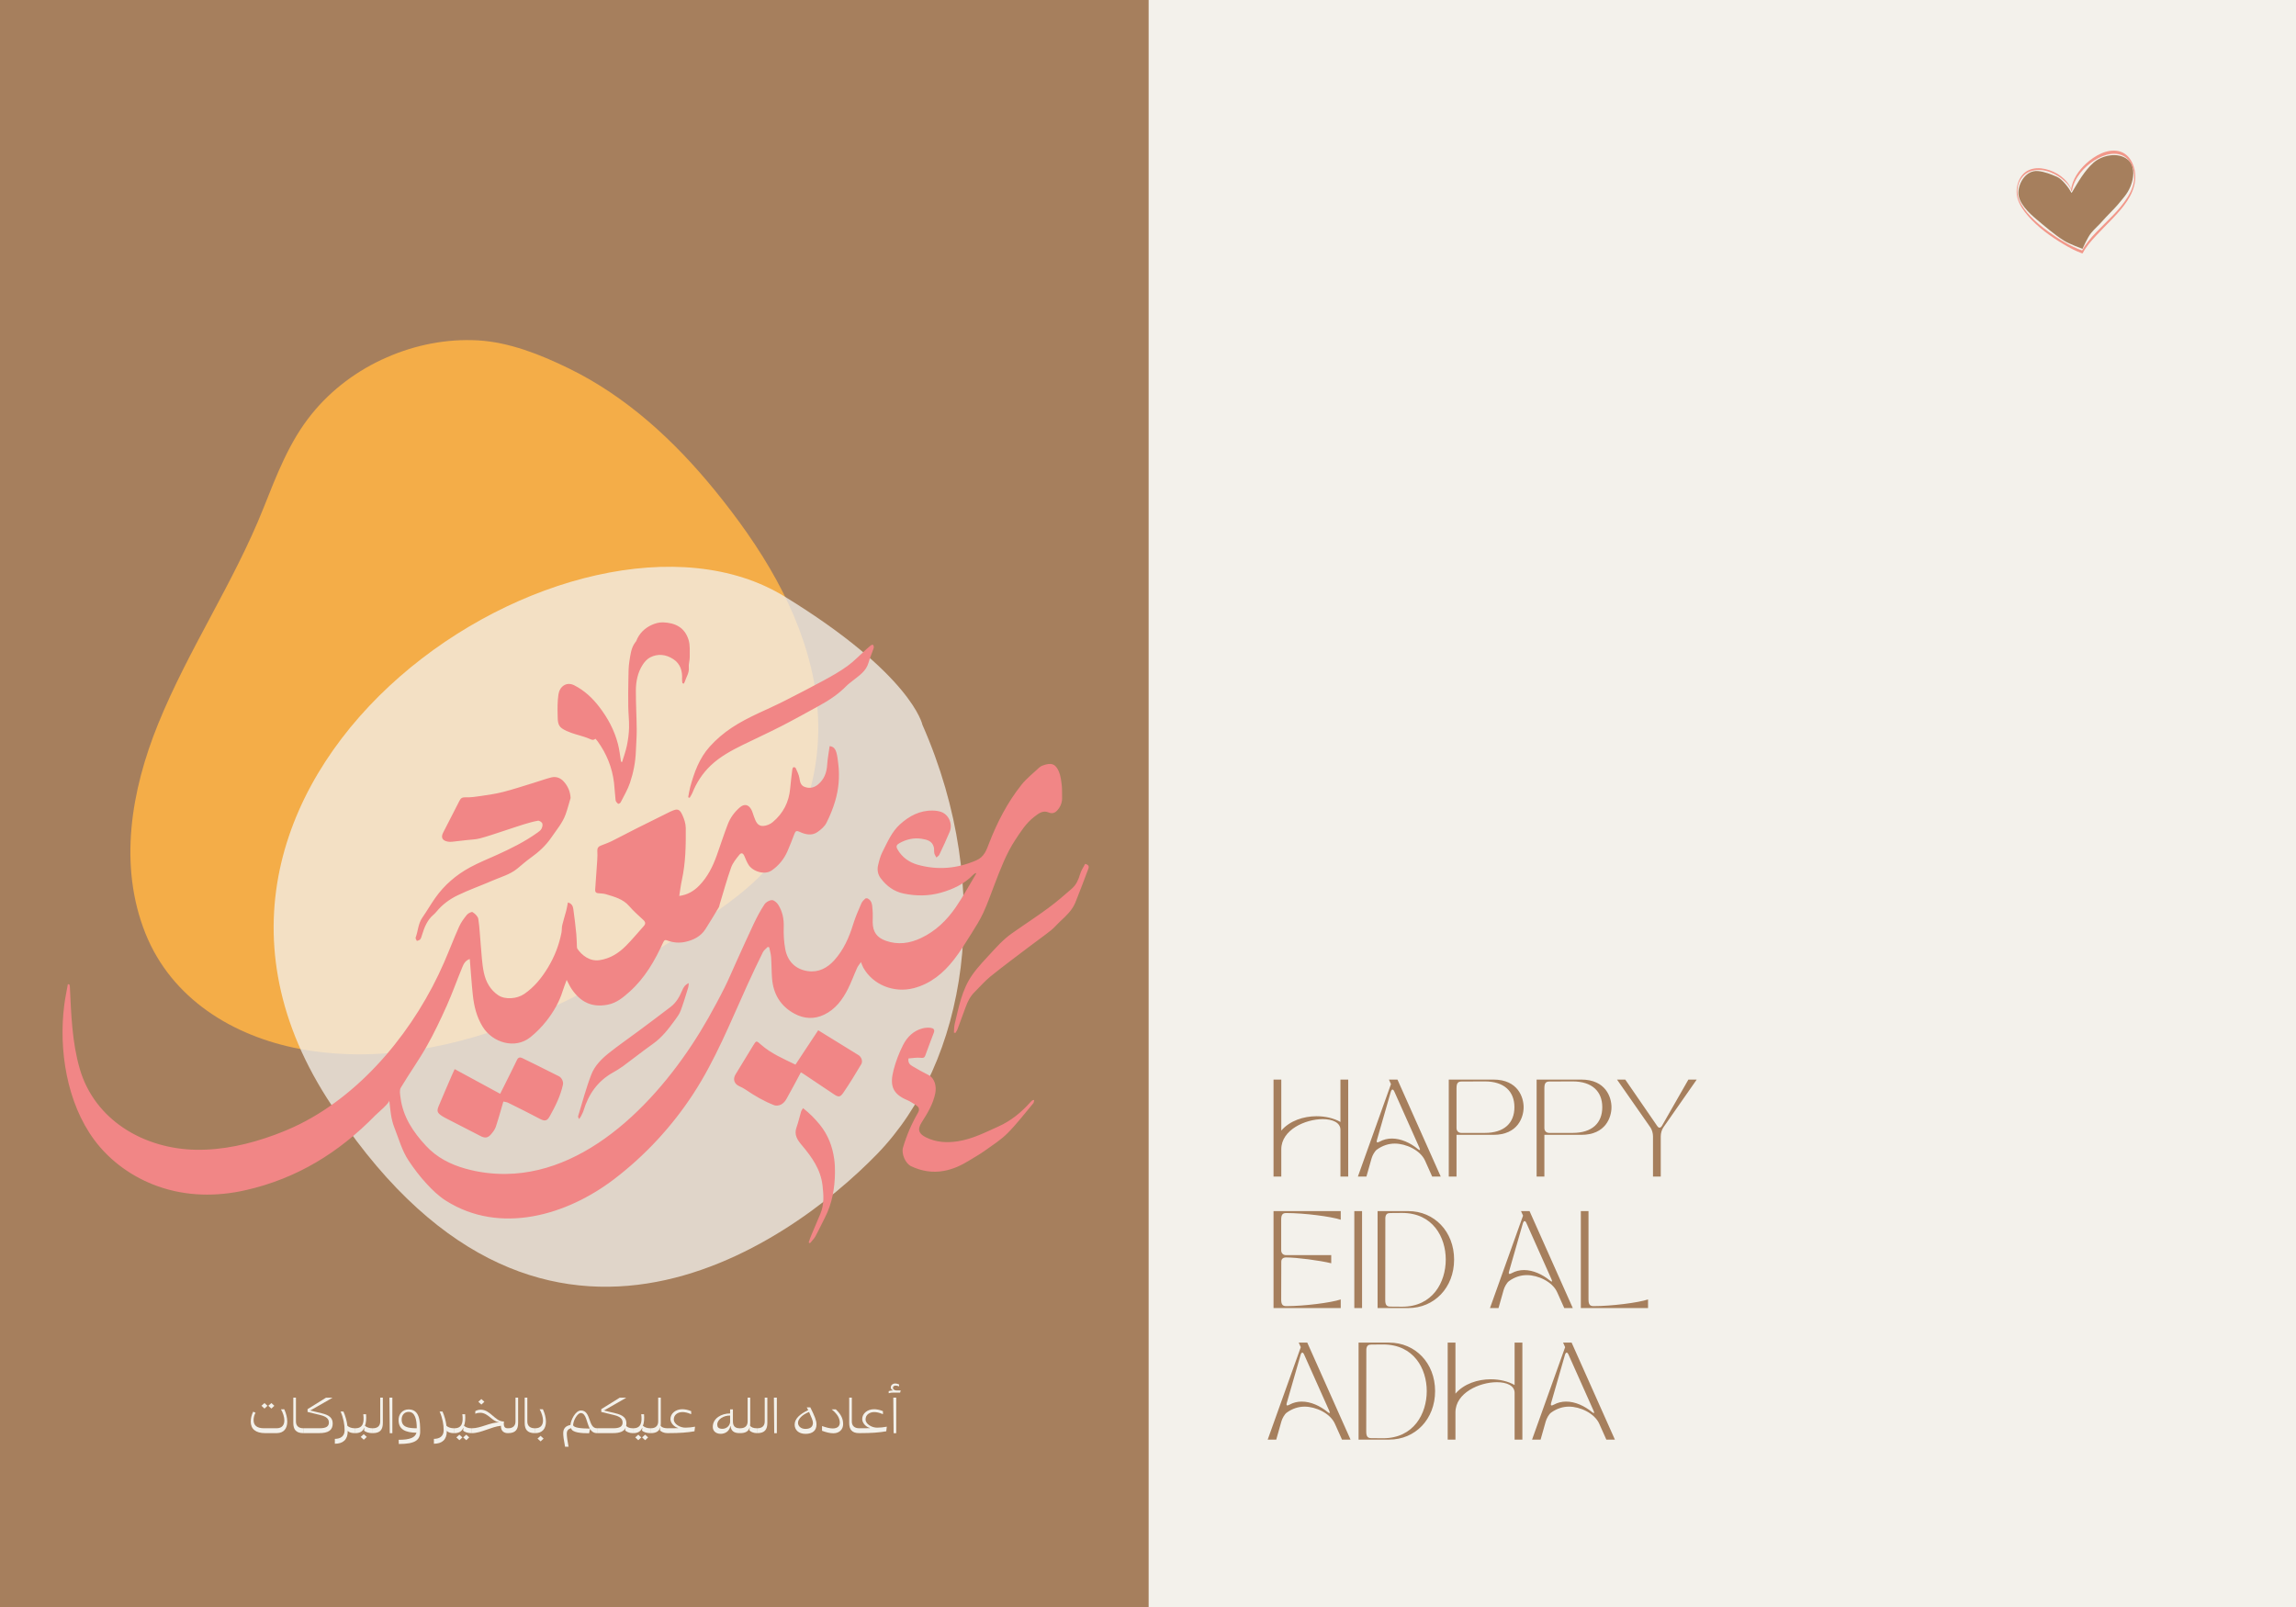 <svg xmlns="http://www.w3.org/2000/svg" xmlns:xlink="http://www.w3.org/1999/xlink" width="960" zoomAndPan="magnify" viewBox="0 0 720 504" height="672" preserveAspectRatio="xMidYMid meet" version="1.0"><defs><filter x="0%" y="0%" width="100%" height="100%" id="a5d26e8937"><feColorMatrix values="0 0 0 0 1 0 0 0 0 1 0 0 0 0 1 0 0 0 1 0" color-interpolation-filters="sRGB"/></filter><g/><clipPath id="a6bc309912"><path d="M 0 0 L 360.203 0 L 360.203 504 L 0 504 Z M 0 0 " clip-rule="nonzero"/></clipPath><clipPath id="d9cce2625a"><path d="M 40 106.207 L 256.723 106.207 L 256.723 331 L 40 331 Z M 40 106.207 " clip-rule="nonzero"/></clipPath><mask id="0f6e0e4f65"><g filter="url(#a5d26e8937)"><rect x="-72" width="864" fill="#000000" y="-50.4" height="604.8" fill-opacity="0.757"/></g></mask><clipPath id="9e6cbcb6b0"><path d="M 0.68 0.602 L 217.879 0.602 L 217.879 226.922 L 0.68 226.922 Z M 0.68 0.602 " clip-rule="nonzero"/></clipPath><clipPath id="ed4ad3f0f1"><rect x="0" width="218" y="0" height="227"/></clipPath><clipPath id="d3422c818a"><path d="M 632 47 L 669.941 47 L 669.941 79.527 L 632 79.527 Z M 632 47 " clip-rule="nonzero"/></clipPath><clipPath id="cc15c0019c"><path d="M 19 195.012 L 341.617 195.012 L 341.617 390 L 19 390 Z M 19 195.012 " clip-rule="nonzero"/></clipPath></defs><rect x="-72" width="864" fill="#ffffff" y="-50.4" height="604.8" fill-opacity="1"/><rect x="-72" width="864" fill="#ffffff" y="-50.4" height="604.8" fill-opacity="1"/><rect x="-72" width="864" fill="#f3f1eb" y="-50.4" height="604.8" fill-opacity="1"/><g clip-path="url(#a6bc309912)"><path fill="#a67f5d" d="M -11.047 -8.996 L 360.203 -8.996 L 360.203 513.004 L -11.047 513.004 Z M -11.047 -8.996 " fill-opacity="1" fill-rule="nonzero"/></g><g clip-path="url(#d9cce2625a)"><path fill="#f4ad48" d="M 255.242 213.664 C 250.949 191.105 238.43 171.305 224.105 153.719 C 211.453 138.215 196.445 124.336 178.324 115.52 C 169.559 111.227 159.66 107.293 149.852 106.75 C 140.09 106.207 130.238 108.152 121.293 112.086 C 112.207 116.02 103.938 122.168 97.746 129.852 C 90.695 138.531 86.766 148.973 82.652 159.281 C 73.34 182.695 59.062 203.672 49.57 227.09 C 41.164 247.793 37.051 271.391 45.637 292.816 C 53.863 313.25 73.027 325.004 94.086 328.984 C 118.172 333.457 143.074 328.574 165.488 319.309 C 176.742 314.699 187.5 308.957 197.984 302.762 C 208.332 296.617 218.727 290.332 228.398 283.191 C 237.164 276.727 244.848 269.086 249.684 259.23 C 254.293 249.871 256.508 239.387 256.598 228.941 C 256.645 223.742 256.102 218.637 255.242 213.664 " fill-opacity="1" fill-rule="nonzero"/></g><g mask="url(#0f6e0e4f65)"><g transform="matrix(1, 0, 0, 1, 85, 177)"><g clip-path="url(#ed4ad3f0f1)"><g clip-path="url(#9e6cbcb6b0)"><path fill="#f3f1eb" d="M 204.266 50.324 C 227.219 102.535 218.027 156.062 190.094 184.891 C 162.156 213.715 83.012 270.324 17.492 167.348 C -48.023 64.371 96.23 -29.676 161.023 10.074 C 201.094 34.641 204.266 50.324 204.266 50.324 Z M 204.266 50.324 " fill-opacity="1" fill-rule="nonzero"/></g></g></g></g><path fill="#a67f5d" d="M 667.266 50.074 C 664.105 47.508 659.059 48.754 656.5 51.023 C 653.641 53.559 651.609 57.203 649.629 60.527 C 648.777 58.953 646.711 56.184 645.062 55.469 C 643.168 54.645 641.152 53.832 639.074 53.645 C 635.426 53.316 632.977 57.215 632.938 60.461 C 632.902 63.648 636.336 66.871 638.617 68.777 C 641.348 71.062 644.277 73.609 647.277 75.5 C 648.93 76.543 653.055 78.043 653.055 78.043 C 653.055 78.043 654.613 74.465 655.73 73.102 C 657.031 71.516 658.168 70.672 659.5 69.105 C 660.371 68.078 663.199 65.297 664.059 64.254 C 666.074 61.797 667.578 60.367 668.508 57.301 C 669.211 54.973 669.367 51.785 667.266 50.074 " fill-opacity="1" fill-rule="nonzero"/><g clip-path="url(#d3422c818a)"><path fill="#f2988a" d="M 649.613 59.566 C 648.324 56.117 644.887 53.816 641.379 53.008 C 639.68 52.613 637.867 52.629 636.25 53.328 C 634.555 54.059 633.438 55.578 632.863 57.281 C 632.277 59.023 632.211 60.773 632.785 62.527 C 633.41 64.445 634.621 66.148 635.926 67.668 C 639.02 71.258 643 74.141 647.059 76.559 C 648.934 77.676 650.887 78.734 652.949 79.469 C 653.055 79.508 653.094 79.43 653.141 79.348 C 654.207 77.34 655.734 75.609 657.273 73.945 C 659 72.074 660.828 70.297 662.582 68.449 C 665.715 65.145 669.027 61.316 669.543 56.621 C 669.941 53.016 668.383 48.336 664.445 47.418 C 660.75 46.555 656.793 48.898 654.195 51.281 C 651.84 53.438 649.875 56.312 649.438 59.516 C 649.41 59.738 649.656 60.219 649.738 59.789 C 650.496 55.758 653.48 52.352 656.902 50.219 C 659.824 48.398 663.977 47.125 666.914 49.605 C 668.535 50.977 669.219 53.316 669.273 55.359 C 669.332 57.656 668.418 59.848 667.23 61.773 C 664.605 66.027 660.664 69.336 657.25 72.938 C 655.582 74.691 653.98 76.57 652.844 78.719 C 652.906 78.676 652.969 78.637 653.035 78.598 C 649.227 77.258 645.637 75.008 642.387 72.668 C 640.398 71.242 638.5 69.672 636.805 67.91 C 635.332 66.383 633.98 64.664 633.168 62.695 C 631.691 59.125 633.391 54.5 637.355 53.531 C 641.004 52.641 645.047 54.492 647.633 56.977 C 648.434 57.746 649.141 58.633 649.578 59.652 C 649.605 59.715 649.625 59.594 649.613 59.566 " fill-opacity="1" fill-rule="nonzero"/></g><g fill="#f3f1eb" fill-opacity="1"><g transform="translate(77.825, 449.469)"><g><path d="M 6.055 -8.578 L 5.117 -9.426 L 4.164 -8.578 L 5.117 -7.699 Z M 8.203 -8.578 L 7.281 -9.426 L 6.312 -8.578 L 7.281 -7.699 Z M 12.254 -3.605 C 12.254 -4.758 11.938 -6.156 11.316 -7.48 L 10.277 -7.469 C 10.957 -6.344 11.344 -4.945 11.344 -3.98 C 11.344 -2.594 10.652 -1.527 8.922 -1.527 L 4.945 -1.527 C 2.723 -1.527 1.699 -2.449 1.699 -4.066 C 1.699 -4.758 1.844 -5.594 2.305 -6.398 L 1.57 -6.73 C 1.051 -5.695 0.809 -4.598 0.809 -3.617 C 0.809 -1.281 2.363 0 5.32 0 L 8.98 0 C 11.199 -0.027 12.254 -1.469 12.254 -3.605 Z M 12.254 -3.605 "/></g></g></g><g fill="#f3f1eb" fill-opacity="1"><g transform="translate(91.013, 449.469)"><g><path d="M 1.789 -11.129 L 0.965 -11.129 L 0.965 -3.199 C 0.965 -1.195 1.773 0 4.078 0 C 4.164 0 4.223 -0.059 4.223 -0.145 L 4.223 -1.371 C 4.223 -1.469 4.164 -1.527 4.078 -1.527 C 2.637 -1.527 1.789 -2.293 1.789 -3.66 Z M 1.789 -11.129 "/></g></g></g><g fill="#f3f1eb" fill-opacity="1"><g transform="translate(95.193, 449.469)"><g><path d="M 0.117 0 L 4.887 0 C 7.797 0 9.141 -0.938 9.141 -3.012 C 9.141 -4.785 8.059 -5.652 5.695 -6.227 L 2.09 -7.094 L 8.996 -11.043 L 8.996 -11.113 L 7.035 -11.113 L 1.254 -7.523 L 1.254 -6.645 L 5.289 -5.664 C 7.191 -5.188 7.941 -4.469 7.941 -3.316 C 7.941 -2.062 7.02 -1.527 5.004 -1.527 L 0.117 -1.527 C -0.016 -1.527 -0.059 -1.469 -0.059 -1.383 L -0.059 -0.145 C -0.059 -0.059 -0.016 0 0.117 0 Z M 0.117 0 "/></g></g></g><g fill="#f3f1eb" fill-opacity="1"><g transform="translate(105.298, 449.469)"><g><path d="M 5.938 -1.527 C 5.117 -1.527 4.238 -1.758 3.648 -2.277 C 3.461 -3.793 3.043 -5.332 2.406 -6.773 L 1.5 -6.773 C 2.406 -4.77 2.77 -2.652 2.77 -0.922 C 2.77 1.023 1.457 1.789 -0.289 1.801 L -0.289 3.328 C 2.277 3.328 3.746 2.02 3.746 -0.547 L 3.746 -0.809 L 3.82 -0.633 C 4.211 -0.203 5.059 0 5.938 0 C 6.027 0 6.098 -0.059 6.098 -0.145 L 6.098 -1.371 C 6.098 -1.469 6.027 -1.527 5.938 -1.527 Z M 5.938 -1.527 "/></g></g></g><g fill="#f3f1eb" fill-opacity="1"><g transform="translate(111.352, 449.469)"><g><path d="M 0.117 0 C 1.281 0 2.336 -0.375 2.867 -1.645 L 2.926 -1.645 C 2.867 -1.328 2.84 -1.066 2.812 -0.836 C 3.242 -0.301 4.383 0 5.391 0 C 5.492 0 5.551 -0.059 5.551 -0.16 L 5.551 -1.371 C 5.551 -1.469 5.492 -1.527 5.391 -1.527 C 4.496 -1.527 3.66 -1.773 3.07 -2.336 C 3.473 -3.086 3.559 -4.613 3.445 -5.926 L 2.566 -5.926 C 2.91 -3.344 2.465 -1.527 0.117 -1.527 C 0 -1.527 -0.059 -1.457 -0.059 -1.371 L -0.059 -0.145 C -0.059 -0.059 0 0 0.117 0 Z M 2.711 0.332 L 1.758 1.195 L 2.723 2.074 L 3.66 1.195 Z M 2.711 0.332 "/></g></g></g><g fill="#f3f1eb" fill-opacity="1"><g transform="translate(116.858, 449.469)"><g><path d="M 2.379 -11.129 L 2.379 -3.66 C 2.379 -2.293 1.559 -1.527 0.102 -1.527 C 0.016 -1.527 -0.059 -1.469 -0.059 -1.371 L -0.059 -0.145 C -0.059 -0.059 0.016 0 0.102 0 C 2.422 0 3.199 -1.195 3.199 -3.199 L 3.199 -11.129 Z M 2.379 -11.129 "/></g></g></g><g fill="#f3f1eb" fill-opacity="1"><g transform="translate(121.153, 449.469)"><g><path d="M 1.887 -11.129 L 0.965 -11.129 L 1.066 0.016 L 1.887 0.016 Z M 1.887 -11.129 "/></g></g></g><g fill="#f3f1eb" fill-opacity="1"><g transform="translate(124.137, 449.469)"><g><path d="M 3.98 -7.438 C 2.09 -7.438 0.766 -5.938 0.852 -3.949 C 0.922 -1.152 2.984 -0.172 6.473 -0.129 C 6.039 1.398 4.441 2.09 0.879 2.09 L 0.922 3.402 C 6.039 3.418 7.625 2.207 7.625 -0.504 C 7.625 -4.023 7.379 -7.438 3.98 -7.438 Z M 1.816 -4.266 C 1.816 -5.637 2.652 -6.66 3.992 -6.66 C 6.055 -6.66 6.543 -4.211 6.559 -1.527 C 3.82 -1.527 1.816 -1.887 1.816 -4.266 Z M 1.816 -4.266 "/></g></g></g><g fill="#f3f1eb" fill-opacity="1"><g transform="translate(132.684, 449.469)"><g/></g></g><g fill="#f3f1eb" fill-opacity="1"><g transform="translate(136.36, 449.469)"><g><path d="M 5.938 -1.527 C 5.117 -1.527 4.238 -1.758 3.648 -2.277 C 3.461 -3.793 3.043 -5.332 2.406 -6.773 L 1.5 -6.773 C 2.406 -4.77 2.77 -2.652 2.77 -0.922 C 2.77 1.023 1.457 1.789 -0.289 1.801 L -0.289 3.328 C 2.277 3.328 3.746 2.02 3.746 -0.547 L 3.746 -0.809 L 3.82 -0.633 C 4.211 -0.203 5.059 0 5.938 0 C 6.027 0 6.098 -0.059 6.098 -0.145 L 6.098 -1.371 C 6.098 -1.469 6.027 -1.527 5.938 -1.527 Z M 5.938 -1.527 "/></g></g></g><g fill="#f3f1eb" fill-opacity="1"><g transform="translate(142.414, 449.469)"><g><path d="M 0.117 0 C 1.281 0 2.336 -0.375 2.867 -1.645 L 2.926 -1.645 C 2.867 -1.328 2.84 -1.066 2.812 -0.836 C 3.242 -0.301 4.383 0 5.391 0 C 5.492 0 5.551 -0.059 5.551 -0.16 L 5.551 -1.371 C 5.551 -1.469 5.492 -1.527 5.391 -1.527 C 4.496 -1.527 3.66 -1.773 3.07 -2.336 C 3.473 -3.086 3.559 -4.613 3.445 -5.926 L 2.566 -5.926 C 2.91 -3.344 2.465 -1.527 0.117 -1.527 C 0 -1.527 -0.059 -1.457 -0.059 -1.371 L -0.059 -0.145 C -0.059 -0.059 0 0 0.117 0 Z M 1.645 2.219 L 2.582 1.34 L 1.645 0.488 L 0.691 1.34 Z M 3.805 2.219 L 4.727 1.34 L 3.805 0.488 L 2.84 1.34 Z M 3.805 2.219 "/></g></g></g><g fill="#f3f1eb" fill-opacity="1"><g transform="translate(147.92, 449.469)"><g><path d="M 3.98 -9.832 L 3.027 -10.695 L 2.074 -9.832 L 3.043 -8.953 Z M 11.273 -1.527 C 10.293 -1.527 9.918 -2.148 10.121 -3.648 L 9.832 -3.66 C 7.309 -3.777 5.793 -7.352 2.855 -7.352 C 2.219 -7.352 1.586 -7.191 1.125 -6.891 L 1.125 -6.07 C 1.629 -6.312 2.234 -6.387 2.695 -6.387 C 5.145 -6.387 6.473 -3.574 8.578 -3.418 L 8.578 -3.375 C 5.781 -3.375 2.855 -1.527 0.117 -1.527 C 0.016 -1.527 -0.059 -1.457 -0.059 -1.355 L -0.059 -0.172 C -0.059 -0.07 0.016 0 0.117 0 C 2.926 0 6.211 -2.02 9.168 -2.305 C 9.109 -0.562 10.25 0 11.273 0 C 11.332 0 11.418 -0.07 11.418 -0.172 L 11.418 -1.383 C 11.418 -1.457 11.332 -1.527 11.273 -1.527 Z M 11.273 -1.527 "/></g></g></g><g fill="#f3f1eb" fill-opacity="1"><g transform="translate(159.278, 449.469)"><g><path d="M 2.379 -11.129 L 2.379 -3.66 C 2.379 -2.293 1.559 -1.527 0.102 -1.527 C 0.016 -1.527 -0.059 -1.469 -0.059 -1.371 L -0.059 -0.145 C -0.059 -0.059 0.016 0 0.102 0 C 2.422 0 3.199 -1.195 3.199 -3.199 L 3.199 -11.129 Z M 2.379 -11.129 "/></g></g></g><g fill="#f3f1eb" fill-opacity="1"><g transform="translate(163.574, 449.469)"><g><path d="M 1.789 -11.129 L 0.965 -11.129 L 0.965 -3.199 C 0.965 -1.195 1.773 0 4.078 0 C 4.164 0 4.223 -0.059 4.223 -0.145 L 4.223 -1.371 C 4.223 -1.469 4.164 -1.527 4.078 -1.527 C 2.637 -1.527 1.789 -2.293 1.789 -3.66 Z M 1.789 -11.129 "/></g></g></g><g fill="#f3f1eb" fill-opacity="1"><g transform="translate(167.754, 449.469)"><g><path d="M 2.492 -7.48 L 1.469 -7.48 C 2.133 -6.355 2.523 -4.945 2.523 -3.98 C 2.523 -2.594 1.844 -1.527 0.117 -1.527 C 0.027 -1.527 -0.059 -1.469 -0.059 -1.371 L -0.059 -0.16 C -0.059 -0.059 0.027 0 0.117 0 C 2.363 0 3.445 -1.457 3.445 -3.605 C 3.445 -4.758 3.113 -6.156 2.492 -7.48 Z M 1.758 0.852 L 0.809 1.715 L 1.773 2.594 L 2.711 1.715 Z M 1.758 0.852 "/></g></g></g><g fill="#f3f1eb" fill-opacity="1"><g transform="translate(172.135, 449.469)"><g/></g></g><g fill="#f3f1eb" fill-opacity="1"><g transform="translate(175.811, 449.469)"><g><path d="M 11.387 -1.527 C 8.547 -1.527 9.602 -7.105 6.387 -7.105 C 4.582 -7.105 3.172 -3.98 3.07 -2.551 C 1.543 -2.277 0.809 -1.441 0.809 0.027 C 0.809 0.895 0.953 1.961 1.383 4.266 L 2.48 4.266 C 2.105 2.277 1.93 1.066 1.93 0.172 C 1.93 -0.734 2.32 -1.297 3.301 -1.543 C 3.531 -0.129 6.574 0.043 8.922 0.043 L 9.211 -1.312 C 9.672 -0.547 10.336 0 11.387 0 C 11.488 0 11.547 -0.059 11.547 -0.16 L 11.547 -1.383 C 11.547 -1.484 11.488 -1.527 11.387 -1.527 Z M 3.906 -2.523 C 4.023 -4.297 5.434 -6.301 6.27 -6.301 C 8.059 -6.301 8.102 -3.285 9.141 -1.426 C 6.633 -1.457 4.094 -1.613 3.906 -2.523 Z M 3.906 -2.523 "/></g></g></g><g fill="#f3f1eb" fill-opacity="1"><g transform="translate(187.299, 449.469)"><g><path d="M 11.07 -1.527 C 10.219 -1.527 9.484 -1.789 9.066 -2.25 C 9.109 -2.48 9.141 -2.738 9.141 -3.012 C 9.141 -4.785 8.059 -5.664 5.695 -6.227 L 2.09 -7.094 L 8.996 -11.043 L 8.996 -11.113 L 7.035 -11.113 L 1.254 -7.523 L 1.254 -6.645 L 5.289 -5.664 C 7.191 -5.188 7.941 -4.469 7.941 -3.316 C 7.941 -2.062 7.02 -1.527 5.004 -1.527 L 0.117 -1.527 C -0.016 -1.527 -0.059 -1.469 -0.059 -1.383 L -0.059 -0.145 C -0.059 -0.059 -0.016 0 0.117 0 L 4.887 0 C 7.078 0 8.375 -0.535 8.895 -1.672 C 8.852 -1.414 8.793 -1.141 8.734 -0.906 C 9.051 -0.445 10.074 0 11.07 0 C 11.188 0 11.273 -0.07 11.273 -0.172 L 11.273 -1.383 C 11.273 -1.457 11.188 -1.527 11.07 -1.527 Z M 11.07 -1.527 "/></g></g></g><g fill="#f3f1eb" fill-opacity="1"><g transform="translate(198.513, 449.469)"><g><path d="M 0.117 0 C 1.281 0 2.336 -0.375 2.867 -1.645 L 2.926 -1.645 C 2.867 -1.328 2.84 -1.066 2.812 -0.836 C 3.242 -0.301 4.383 0 5.391 0 C 5.492 0 5.551 -0.059 5.551 -0.16 L 5.551 -1.371 C 5.551 -1.469 5.492 -1.527 5.391 -1.527 C 4.496 -1.527 3.66 -1.773 3.07 -2.336 C 3.473 -3.086 3.559 -4.613 3.445 -5.926 L 2.566 -5.926 C 2.91 -3.344 2.465 -1.527 0.117 -1.527 C 0 -1.527 -0.059 -1.457 -0.059 -1.371 L -0.059 -0.145 C -0.059 -0.059 0 0 0.117 0 Z M 1.645 2.219 L 2.582 1.34 L 1.645 0.488 L 0.691 1.34 Z M 3.805 2.219 L 4.727 1.34 L 3.805 0.488 L 2.84 1.34 Z M 3.805 2.219 "/></g></g></g><g fill="#f3f1eb" fill-opacity="1"><g transform="translate(204.019, 449.469)"><g><path d="M 5.219 -1.527 C 4.254 -1.527 3.488 -1.816 3.141 -2.305 C 3.188 -2.582 3.199 -2.883 3.199 -3.199 L 3.199 -11.129 L 2.379 -11.129 L 2.379 -3.66 C 2.379 -2.293 1.559 -1.527 0.102 -1.527 C 0.016 -1.527 -0.059 -1.469 -0.059 -1.371 L -0.059 -0.145 C -0.059 -0.059 0.016 0 0.102 0 C 1.789 0 2.652 -0.633 3.012 -1.73 L 3.055 -1.73 C 3.027 -1.457 2.984 -1.168 2.91 -0.922 C 3.23 -0.461 4.211 0 5.219 0 C 5.332 0 5.406 -0.07 5.406 -0.172 L 5.406 -1.383 C 5.406 -1.457 5.332 -1.527 5.219 -1.527 Z M 5.219 -1.527 "/></g></g></g><g fill="#f3f1eb" fill-opacity="1"><g transform="translate(209.381, 449.469)"><g><path d="M 0.117 0 C 3.805 0 6.199 -0.188 8.402 -0.578 L 8.578 -2.02 C 7.422 -1.801 6.703 -1.746 5.609 -1.715 C 3.934 -1.672 1.918 -2.824 1.918 -4.266 C 1.887 -5.723 3.129 -6.602 4.641 -6.602 C 5.363 -6.602 6.211 -6.43 7.367 -5.938 L 7.367 -6.891 C 6.328 -7.324 5.375 -7.496 4.555 -7.496 C 2.535 -7.496 0.863 -6.199 0.863 -4.41 C 0.879 -3.113 2.074 -1.93 3.273 -1.613 L 3.273 -1.559 C 1.629 -1.512 0.836 -1.527 0.117 -1.527 C 0.016 -1.527 -0.059 -1.469 -0.059 -1.383 L -0.059 -0.145 C -0.059 -0.059 0.016 0 0.117 0 Z M 0.117 0 "/></g></g></g><g fill="#f3f1eb" fill-opacity="1"><g transform="translate(219.039, 449.469)"><g/></g></g><g fill="#f3f1eb" fill-opacity="1"><g transform="translate(222.714, 449.469)"><g><path d="M 3.316 0.215 C 4.469 0.215 5.996 -0.402 6.328 -2.262 L 6.371 -2.262 C 6.543 -0.766 7.352 0 9.195 0 C 9.312 0 9.398 -0.043 9.398 -0.145 L 9.398 -1.371 C 9.398 -1.469 9.312 -1.527 9.195 -1.527 C 7.754 -1.527 7.121 -2.277 7.121 -3.66 L 7.121 -7.453 L 6.242 -7.453 L 6.242 -6.168 C 3.547 -6.184 0.809 -4.672 0.809 -1.961 C 0.809 -0.707 1.715 0.215 3.316 0.215 Z M 3.82 -1.355 C 2.492 -1.355 2.207 -1.977 2.207 -2.68 C 2.207 -4.352 4.223 -5.551 6.242 -5.52 L 6.242 -3.402 C 6.082 -2.176 4.988 -1.355 3.82 -1.355 Z M 3.82 -1.355 "/></g></g></g><g fill="#f3f1eb" fill-opacity="1"><g transform="translate(232.069, 449.469)"><g><path d="M 5.219 -1.527 C 4.254 -1.527 3.488 -1.816 3.141 -2.305 C 3.188 -2.582 3.199 -2.883 3.199 -3.199 L 3.199 -11.129 L 2.379 -11.129 L 2.379 -3.66 C 2.379 -2.293 1.559 -1.527 0.102 -1.527 C 0.016 -1.527 -0.059 -1.469 -0.059 -1.371 L -0.059 -0.145 C -0.059 -0.059 0.016 0 0.102 0 C 1.789 0 2.652 -0.633 3.012 -1.73 L 3.055 -1.73 C 3.027 -1.457 2.984 -1.168 2.91 -0.922 C 3.23 -0.461 4.211 0 5.219 0 C 5.332 0 5.406 -0.07 5.406 -0.172 L 5.406 -1.383 C 5.406 -1.457 5.332 -1.527 5.219 -1.527 Z M 5.219 -1.527 "/></g></g></g><g fill="#f3f1eb" fill-opacity="1"><g transform="translate(237.431, 449.469)"><g><path d="M 2.379 -11.129 L 2.379 -3.66 C 2.379 -2.293 1.559 -1.527 0.102 -1.527 C 0.016 -1.527 -0.059 -1.469 -0.059 -1.371 L -0.059 -0.145 C -0.059 -0.059 0.016 0 0.102 0 C 2.422 0 3.199 -1.195 3.199 -3.199 L 3.199 -11.129 Z M 2.379 -11.129 "/></g></g></g><g fill="#f3f1eb" fill-opacity="1"><g transform="translate(241.726, 449.469)"><g><path d="M 1.887 -11.129 L 0.965 -11.129 L 1.066 0.016 L 1.887 0.016 Z M 1.887 -11.129 "/></g></g></g><g fill="#f3f1eb" fill-opacity="1"><g transform="translate(244.71, 449.469)"><g/></g></g><g fill="#f3f1eb" fill-opacity="1"><g transform="translate(248.386, 449.469)"><g><path d="M 4.223 0.23 C 6.488 0.23 7.656 -0.863 7.656 -2.711 C 7.656 -3.949 7.105 -5.289 5.723 -8.074 L 4.598 -8.074 L 5.059 -7.223 C 2.379 -5.953 0.809 -4.484 0.809 -2.668 C 0.809 -1.039 2.004 0.23 4.223 0.23 Z M 4.195 -1.328 C 2.652 -1.328 1.859 -2.293 1.859 -3.242 C 1.859 -4.398 3.172 -5.809 5.332 -6.633 C 6.012 -5.09 6.543 -3.922 6.543 -3.242 C 6.543 -2.062 5.809 -1.328 4.195 -1.328 Z M 4.195 -1.328 "/></g></g></g><g fill="#f3f1eb" fill-opacity="1"><g transform="translate(256.976, 449.469)"><g><path d="M 5.117 -7.453 L 3.82 -7.453 C 5.738 -5.926 6.371 -4.539 6.371 -3.285 C 6.371 -2.25 5.723 -1.469 4.137 -1.469 C 3.242 -1.469 2.234 -1.73 0.809 -2.219 L 0.809 -0.734 C 2.117 -0.258 3.23 0.043 4.383 0.043 C 6.211 0.043 7.422 -1.152 7.422 -2.812 C 7.422 -4.613 6.703 -5.953 5.117 -7.453 Z M 5.117 -7.453 "/></g></g></g><g fill="#f3f1eb" fill-opacity="1"><g transform="translate(265.336, 449.469)"><g><path d="M 1.789 -11.129 L 0.965 -11.129 L 0.965 -3.199 C 0.965 -1.195 1.773 0 4.078 0 C 4.164 0 4.223 -0.059 4.223 -0.145 L 4.223 -1.371 C 4.223 -1.469 4.164 -1.527 4.078 -1.527 C 2.637 -1.527 1.789 -2.293 1.789 -3.66 Z M 1.789 -11.129 "/></g></g></g><g fill="#f3f1eb" fill-opacity="1"><g transform="translate(269.517, 449.469)"><g><path d="M 0.117 0 C 3.805 0 6.199 -0.188 8.402 -0.578 L 8.578 -2.02 C 7.422 -1.801 6.703 -1.746 5.609 -1.715 C 3.934 -1.672 1.918 -2.824 1.918 -4.266 C 1.887 -5.723 3.129 -6.602 4.641 -6.602 C 5.363 -6.602 6.211 -6.43 7.367 -5.938 L 7.367 -6.891 C 6.328 -7.324 5.375 -7.496 4.555 -7.496 C 2.535 -7.496 0.863 -6.199 0.863 -4.41 C 0.879 -3.113 2.074 -1.93 3.273 -1.613 L 3.273 -1.559 C 1.629 -1.512 0.836 -1.527 0.117 -1.527 C 0.016 -1.527 -0.059 -1.469 -0.059 -1.383 L -0.059 -0.145 C -0.059 -0.059 0.016 0 0.117 0 Z M 0.117 0 "/></g></g></g><g fill="#f3f1eb" fill-opacity="1"><g transform="translate(279.174, 449.469)"><g><path d="M -0.488 -12.512 C 0.102 -12.699 0.375 -12.699 0.707 -12.699 L 3.086 -12.699 L 3.285 -13.379 L 1.918 -13.379 C 1.426 -13.406 0.852 -13.652 0.852 -14.199 C 0.852 -14.676 1.141 -14.906 1.758 -14.906 C 2.02 -14.906 2.352 -14.82 2.77 -14.66 L 2.77 -15.266 C 2.363 -15.453 1.945 -15.566 1.586 -15.566 C 0.75 -15.566 0.16 -15.02 0.16 -14.312 C 0.16 -13.926 0.402 -13.609 0.863 -13.422 L 0.863 -13.379 C 0.348 -13.379 -0.016 -13.32 -0.488 -13.176 Z M 1.875 -11.129 L 0.953 -11.129 L 1.051 0.016 L 1.875 0.016 Z M 1.875 -11.129 "/></g></g></g><g fill="#a67f5d" fill-opacity="1"><g transform="translate(396.931, 368.998)"><g><path d="M 4.867 0 L 4.867 -8.547 C 4.867 -14.66 12.41 -18.004 17.852 -18.004 C 20.984 -18.004 23.418 -16.91 23.418 -14.66 L 23.418 0 L 25.852 0 L 25.852 -30.414 L 23.418 -30.414 L 23.418 -17.121 C 21.32 -18.309 18.672 -18.918 15.938 -18.918 C 11.801 -18.918 7.512 -17.488 4.867 -14.414 L 4.867 -30.414 L 2.434 -30.414 L 2.434 0 Z M 4.867 0 "/></g></g></g><g fill="#a67f5d" fill-opacity="1"><g transform="translate(425.212, 368.998)"><g><path d="M 3.285 0 L 4.895 -5.688 C 5.172 -6.66 5.898 -7.969 6.57 -8.453 C 8.332 -9.73 10.25 -10.34 12.195 -10.34 C 15.633 -10.34 20.195 -8.301 21.684 -4.957 L 23.902 0 L 26.582 0 L 13.016 -30.414 L 10.34 -30.414 L 10.98 -28.984 L 0.609 0 Z M 6.598 -11.527 L 10.918 -26.551 C 11.07 -27.035 11.254 -27.281 11.465 -27.281 C 11.648 -27.281 11.859 -27.066 12.043 -26.641 L 19.891 -9.062 C 20.254 -8.242 20.07 -8.09 19.371 -8.668 C 17.062 -10.555 14.141 -11.922 11.281 -11.922 C 9.945 -11.922 8.637 -11.617 7.422 -10.949 C 7.117 -10.797 6.902 -10.707 6.75 -10.707 C 6.477 -10.707 6.449 -10.98 6.598 -11.527 Z M 6.598 -11.527 "/></g></g></g><g fill="#a67f5d" fill-opacity="1"><g transform="translate(451.882, 368.998)"><g><path d="M 2.434 -30.414 L 2.434 0 L 4.867 0 L 4.867 -13.078 L 16.422 -13.078 C 24.18 -13.078 25.91 -18.703 25.91 -21.746 C 25.91 -24.785 24.18 -30.414 16.422 -30.414 Z M 4.867 -15.207 L 4.867 -27.734 C 4.867 -29.379 5.383 -29.805 6.477 -29.805 C 7.754 -29.805 11.344 -29.836 13.746 -29.836 C 19.828 -29.836 23.023 -26.703 23.023 -21.746 C 23.023 -16.789 19.828 -13.688 13.746 -13.688 L 6.387 -13.688 C 5.473 -13.688 4.867 -14.293 4.867 -15.207 Z M 4.867 -15.207 "/></g></g></g><g fill="#a67f5d" fill-opacity="1"><g transform="translate(479.433, 368.998)"><g><path d="M 2.434 -30.414 L 2.434 0 L 4.867 0 L 4.867 -13.078 L 16.422 -13.078 C 24.18 -13.078 25.91 -18.703 25.91 -21.746 C 25.91 -24.785 24.18 -30.414 16.422 -30.414 Z M 4.867 -15.207 L 4.867 -27.734 C 4.867 -29.379 5.383 -29.805 6.477 -29.805 C 7.754 -29.805 11.344 -29.836 13.746 -29.836 C 19.828 -29.836 23.023 -26.703 23.023 -21.746 C 23.023 -16.789 19.828 -13.688 13.746 -13.688 L 6.387 -13.688 C 5.473 -13.688 4.867 -14.293 4.867 -15.207 Z M 4.867 -15.207 "/></g></g></g><g fill="#a67f5d" fill-opacity="1"><g transform="translate(506.985, 368.998)"><g><path d="M 10.555 -15.418 C 11.07 -14.688 11.375 -13.535 11.375 -12.621 L 11.375 0 L 13.809 0 L 13.809 -12.621 C 13.809 -13.535 14.113 -14.688 14.629 -15.418 L 25.09 -30.414 L 22.477 -30.414 L 14.203 -15.938 C 13.961 -15.512 13.688 -15.328 13.41 -15.328 C 13.168 -15.328 12.926 -15.512 12.684 -15.875 L 2.676 -30.414 L 0.09 -30.414 Z M 10.555 -15.418 "/></g></g></g><g fill="#a67f5d" fill-opacity="1"><g transform="translate(396.931, 410.248)"><g><path d="M 2.434 0 L 23.508 0 L 23.508 -2.707 C 20.406 -1.672 11.984 -0.609 6.449 -0.609 C 5.352 -0.609 4.836 -1.035 4.836 -2.676 L 4.867 -14.539 C 4.867 -15.449 5.473 -15.875 6.387 -15.875 C 9.762 -15.875 16.941 -14.934 20.527 -14.051 L 20.527 -16.605 L 6.355 -16.605 C 5.445 -16.605 4.836 -17.215 4.836 -18.125 L 4.836 -27.734 C 4.836 -29.379 5.352 -29.805 6.449 -29.805 C 11.984 -29.805 20.406 -28.738 23.508 -27.707 L 23.508 -30.414 L 2.434 -30.414 Z M 2.434 0 "/></g></g></g><g fill="#a67f5d" fill-opacity="1"><g transform="translate(422.262, 410.248)"><g><path d="M 2.434 0 L 4.867 0 L 4.867 -30.414 L 2.434 -30.414 Z M 2.434 0 "/></g></g></g><g fill="#a67f5d" fill-opacity="1"><g transform="translate(429.561, 410.248)"><g><path d="M 2.434 -30.414 L 2.434 0 L 12.043 0 C 20.195 0 26.43 -6.387 26.43 -15.207 C 26.43 -24.027 20.195 -30.414 12.043 -30.414 Z M 4.867 -28.344 C 4.988 -29.5 5.504 -29.805 6.449 -29.805 C 7.391 -29.805 9.305 -29.836 10.129 -29.836 C 19.738 -29.836 23.812 -22.262 23.812 -15.207 C 23.812 -8.152 19.738 -0.426 10.129 -0.426 C 9.305 -0.426 7.391 -0.457 6.449 -0.457 C 5.352 -0.457 4.836 -0.883 4.836 -2.523 C 4.836 -6.387 4.867 -26.215 4.867 -28.344 Z M 4.867 -28.344 "/></g></g></g><g fill="#a67f5d" fill-opacity="1"><g transform="translate(457.508, 410.248)"><g/></g></g><g fill="#a67f5d" fill-opacity="1"><g transform="translate(466.631, 410.248)"><g><path d="M 3.285 0 L 4.895 -5.688 C 5.172 -6.66 5.898 -7.969 6.57 -8.453 C 8.332 -9.73 10.25 -10.34 12.195 -10.34 C 15.633 -10.34 20.195 -8.301 21.684 -4.957 L 23.902 0 L 26.582 0 L 13.016 -30.414 L 10.34 -30.414 L 10.98 -28.984 L 0.609 0 Z M 6.598 -11.527 L 10.918 -26.551 C 11.07 -27.035 11.254 -27.281 11.465 -27.281 C 11.648 -27.281 11.859 -27.066 12.043 -26.641 L 19.891 -9.062 C 20.254 -8.242 20.07 -8.09 19.371 -8.668 C 17.062 -10.555 14.141 -11.922 11.281 -11.922 C 9.945 -11.922 8.637 -11.617 7.422 -10.949 C 7.117 -10.797 6.902 -10.707 6.75 -10.707 C 6.477 -10.707 6.449 -10.98 6.598 -11.527 Z M 6.598 -11.527 "/></g></g></g><g fill="#a67f5d" fill-opacity="1"><g transform="translate(493.3, 410.248)"><g><path d="M 23.508 0 L 23.508 -2.707 C 20.406 -1.672 11.984 -0.609 6.449 -0.609 C 5.352 -0.609 4.836 -1.035 4.836 -2.676 L 4.836 -30.414 L 2.434 -30.414 L 2.434 0 Z M 23.508 0 "/></g></g></g><g fill="#a67f5d" fill-opacity="1"><g transform="translate(396.931, 451.498)"><g><path d="M 3.285 0 L 4.895 -5.688 C 5.172 -6.66 5.898 -7.969 6.57 -8.453 C 8.332 -9.73 10.25 -10.34 12.195 -10.34 C 15.633 -10.34 20.195 -8.301 21.684 -4.957 L 23.902 0 L 26.582 0 L 13.016 -30.414 L 10.34 -30.414 L 10.98 -28.984 L 0.609 0 Z M 6.598 -11.527 L 10.918 -26.551 C 11.07 -27.035 11.254 -27.281 11.465 -27.281 C 11.648 -27.281 11.859 -27.066 12.043 -26.641 L 19.891 -9.062 C 20.254 -8.242 20.07 -8.09 19.371 -8.668 C 17.062 -10.555 14.141 -11.922 11.281 -11.922 C 9.945 -11.922 8.637 -11.617 7.422 -10.949 C 7.117 -10.797 6.902 -10.707 6.75 -10.707 C 6.477 -10.707 6.449 -10.98 6.598 -11.527 Z M 6.598 -11.527 "/></g></g></g><g fill="#a67f5d" fill-opacity="1"><g transform="translate(423.6, 451.498)"><g><path d="M 2.434 -30.414 L 2.434 0 L 12.043 0 C 20.195 0 26.43 -6.387 26.43 -15.207 C 26.43 -24.027 20.195 -30.414 12.043 -30.414 Z M 4.867 -28.344 C 4.988 -29.5 5.504 -29.805 6.449 -29.805 C 7.391 -29.805 9.305 -29.836 10.129 -29.836 C 19.738 -29.836 23.812 -22.262 23.812 -15.207 C 23.812 -8.152 19.738 -0.426 10.129 -0.426 C 9.305 -0.426 7.391 -0.457 6.449 -0.457 C 5.352 -0.457 4.836 -0.883 4.836 -2.523 C 4.836 -6.387 4.867 -26.215 4.867 -28.344 Z M 4.867 -28.344 "/></g></g></g><g fill="#a67f5d" fill-opacity="1"><g transform="translate(451.547, 451.498)"><g><path d="M 4.867 0 L 4.867 -8.547 C 4.867 -14.66 12.41 -18.004 17.852 -18.004 C 20.984 -18.004 23.418 -16.91 23.418 -14.66 L 23.418 0 L 25.852 0 L 25.852 -30.414 L 23.418 -30.414 L 23.418 -17.121 C 21.32 -18.309 18.672 -18.918 15.938 -18.918 C 11.801 -18.918 7.512 -17.488 4.867 -14.414 L 4.867 -30.414 L 2.434 -30.414 L 2.434 0 Z M 4.867 0 "/></g></g></g><g fill="#a67f5d" fill-opacity="1"><g transform="translate(479.829, 451.498)"><g><path d="M 3.285 0 L 4.895 -5.688 C 5.172 -6.66 5.898 -7.969 6.57 -8.453 C 8.332 -9.73 10.25 -10.34 12.195 -10.34 C 15.633 -10.34 20.195 -8.301 21.684 -4.957 L 23.902 0 L 26.582 0 L 13.016 -30.414 L 10.34 -30.414 L 10.98 -28.984 L 0.609 0 Z M 6.598 -11.527 L 10.918 -26.551 C 11.07 -27.035 11.254 -27.281 11.465 -27.281 C 11.648 -27.281 11.859 -27.066 12.043 -26.641 L 19.891 -9.062 C 20.254 -8.242 20.07 -8.09 19.371 -8.668 C 17.062 -10.555 14.141 -11.922 11.281 -11.922 C 9.945 -11.922 8.637 -11.617 7.422 -10.949 C 7.117 -10.797 6.902 -10.707 6.75 -10.707 C 6.477 -10.707 6.449 -10.98 6.598 -11.527 Z M 6.598 -11.527 "/></g></g></g><g clip-path="url(#cc15c0019c)"><path fill="#f18686" d="M 21.758 308.746 C 21.812 308.992 21.898 309.238 21.91 309.488 C 22.32 318.086 22.594 326.906 25.016 335.227 C 29.711 351.352 45.172 360.328 61.488 360.598 C 69.891 360.738 78.234 358.836 86.117 355.926 C 88.824 354.926 91.492 353.809 94.074 352.516 C 114.297 342.402 130.375 322.289 139.258 301.844 C 140.875 298.129 142.312 294.332 143.965 290.633 C 144.57 289.281 145.488 288.039 146.43 286.883 C 146.82 286.406 147.902 285.879 148.219 286.078 C 148.977 286.566 149.867 287.406 149.992 288.215 C 150.414 290.891 150.496 293.617 150.754 296.316 C 151.031 299.238 151.129 302.203 151.738 305.055 C 152.344 307.883 153.715 310.453 156.266 312.148 C 158.387 313.559 162.062 313.324 164.398 311.73 C 167.551 309.574 169.867 306.691 171.82 303.469 C 173.883 300.059 175.32 296.406 176.07 292.492 C 176.219 291.719 176.137 290.902 176.316 290.141 C 176.68 288.617 177.168 287.125 177.566 285.609 C 177.781 284.789 177.906 283.945 178.086 283.043 C 179.266 283.328 179.656 284.184 179.781 285.047 C 180.164 287.691 180.461 290.348 180.727 293.008 C 180.855 294.281 180.84 295.57 180.91 296.848 C 180.922 297.105 180.953 297.406 181.094 297.609 C 182.422 299.535 184.898 301.609 188.051 301.125 C 191.422 300.609 194.023 298.91 196.309 296.621 C 198.246 294.68 199.984 292.535 201.832 290.5 C 202.492 289.781 202.484 289.215 201.75 288.531 C 200.23 287.121 198.656 285.746 197.309 284.184 C 195.352 281.914 192.648 281.266 190.008 280.449 C 189.203 280.203 188.305 280.234 187.453 280.121 C 186.812 280.039 186.59 279.66 186.641 279.016 C 186.875 275.938 187.094 272.859 187.285 269.777 C 187.348 268.797 187.375 267.809 187.316 266.828 C 187.273 266.02 187.598 265.535 188.305 265.246 C 189.484 264.766 190.699 264.359 191.84 263.797 C 194.398 262.531 196.91 261.172 199.461 259.887 C 203.074 258.07 206.707 256.285 210.332 254.488 C 210.398 254.457 210.477 254.441 210.543 254.41 C 212.387 253.559 213.098 253.695 213.957 255.551 C 214.547 256.82 215.031 258.27 215.047 259.645 C 215.102 265.117 215.008 270.594 213.832 275.984 C 213.484 277.59 213.289 279.227 213.004 280.992 C 215.57 280.66 217.562 279.473 219.211 277.797 C 221.875 275.09 223.535 271.75 224.797 268.207 C 225.953 264.965 227.004 261.684 228.242 258.473 C 229.027 256.43 230.332 254.664 232.004 253.223 C 233.383 252.035 234.727 252.285 235.598 253.891 C 235.973 254.574 236.152 255.363 236.434 256.102 C 236.977 257.527 237.477 259.156 239.371 259.043 C 240.371 258.98 241.512 258.512 242.289 257.863 C 245.57 255.125 247.418 251.582 247.789 247.289 C 247.965 245.266 248.223 243.25 248.473 241.234 C 248.5 241.008 248.664 240.68 248.84 240.625 C 249.027 240.566 249.441 240.711 249.512 240.871 C 249.953 241.883 250.496 242.895 250.676 243.961 C 250.879 245.172 251.027 246.309 252.324 246.793 C 253.863 247.367 255.281 247.066 256.535 246.027 C 258.453 244.43 259.238 242.34 259.391 239.883 C 259.516 237.945 259.891 236.023 260.16 234.016 C 261.457 234.105 262.008 235.027 262.289 236.031 C 262.609 237.176 262.734 238.379 262.875 239.562 C 263.352 243.535 263.023 247.469 261.887 251.281 C 261.184 253.637 260.25 255.953 259.125 258.137 C 258.555 259.246 257.445 260.172 256.391 260.922 C 254.547 262.227 252.535 261.719 250.684 260.863 C 249.715 260.418 249.426 260.727 249.113 261.539 C 248.414 263.367 247.719 265.203 246.93 266.996 C 245.859 269.418 244.234 271.43 242.062 272.957 C 239.738 274.594 235.938 273.25 234.684 271.145 C 234.188 270.316 233.812 269.406 233.438 268.512 C 233.043 267.574 232.488 267.309 231.863 268.074 C 230.855 269.309 229.785 270.629 229.262 272.102 C 227.926 275.855 226.875 279.711 225.715 283.527 C 225.605 283.887 225.57 284.293 225.383 284.602 C 224.027 286.863 222.672 289.121 221.258 291.344 C 219.766 293.695 217.457 294.852 214.84 295.41 C 212.969 295.809 211.086 295.652 209.277 294.961 C 208.598 294.703 208.305 294.82 207.953 295.582 C 205.336 301.32 202.227 306.738 197.445 311.012 C 195.41 312.828 193.359 314.57 190.535 315.105 C 185.543 316.051 182.02 314.258 179.23 310.141 C 178.691 309.344 178.305 308.445 177.703 307.332 C 177.23 308.637 176.789 309.723 176.441 310.84 C 175.363 314.309 173.555 317.398 171.34 320.215 C 169.891 322.062 168.199 323.781 166.371 325.262 C 161.5 329.211 154.43 326.973 151.379 322.043 C 149.461 318.949 148.645 315.566 148.27 312.047 C 147.879 308.348 147.641 304.629 147.32 300.773 C 145.895 301.223 145.383 302.363 144.941 303.43 C 143.293 307.402 141.867 311.477 140.109 315.398 C 138.168 319.723 136.141 324.031 133.805 328.148 C 131.281 332.594 128.289 336.766 125.676 341.16 C 125.207 341.945 125.473 343.254 125.605 344.293 C 126.383 350.277 129.516 354.973 133.535 359.316 C 137 363.062 141.285 365.215 145.996 366.531 C 150.09 367.676 154.324 368.227 158.637 368.18 C 186.477 367.875 209.457 341.672 222.082 319.336 C 223.898 316.125 225.668 312.848 227.312 309.543 C 228.516 307.121 229.555 304.621 230.676 302.16 C 232.578 297.977 234.438 293.777 236.41 289.629 C 237.391 287.566 238.477 285.535 239.73 283.629 C 240.184 282.941 241.254 282.324 242.059 282.305 C 242.719 282.289 243.617 283.074 244.039 283.738 C 245.352 285.82 245.844 288.125 245.77 290.637 C 245.703 292.961 245.812 295.336 246.238 297.617 C 246.949 301.457 249.398 303.992 253.297 304.566 C 256.688 305.062 259.438 303.582 261.613 301.172 C 264.559 297.91 266.289 293.973 267.57 289.789 C 268.246 287.578 269.207 285.449 270.117 283.32 C 270.359 282.75 270.855 282.27 271.32 281.836 C 271.477 281.688 271.949 281.699 272.172 281.824 C 273.582 282.621 273.5 284.098 273.625 285.406 C 273.746 286.684 273.648 287.977 273.664 289.266 C 273.707 292.258 274.953 294.059 277.797 295.059 C 281.586 296.395 285.23 295.891 288.82 294.195 C 293.406 292.031 296.91 288.621 299.715 284.539 C 302.043 281.152 304 277.512 306.121 273.984 C 306.051 273.922 305.98 273.859 305.91 273.797 C 305.645 274 305.348 274.176 305.113 274.414 C 302.348 277.258 298.875 278.879 295.148 279.945 C 291.301 281.043 287.41 281.07 283.441 280.258 C 280.266 279.605 277.992 277.863 276.152 275.406 C 275.285 274.25 275.023 272.816 275.348 271.414 C 275.684 269.965 276.066 268.477 276.738 267.164 C 278.289 264.121 279.637 260.875 282.227 258.535 C 285.105 255.934 288.434 254.133 292.484 254.215 C 293.34 254.23 294.23 254.336 295.039 254.605 C 297.5 255.422 298.84 258.402 297.816 260.863 C 296.809 263.297 295.684 265.68 294.562 268.059 C 294.395 268.418 293.957 268.652 293.645 268.945 C 293.422 268.508 293.105 268.09 293 267.625 C 292.867 267.012 292.992 266.336 292.844 265.727 C 292.371 263.758 290.723 263.336 289.055 263.07 C 286.594 262.676 284.281 263.211 282.102 264.406 C 281.141 264.938 280.906 265.434 281.453 266.391 C 282.875 268.875 285.086 270.449 287.777 271.207 C 294.051 272.969 300.152 272.426 306.164 269.824 C 308.703 268.723 309.371 266.516 310.199 264.379 C 312.734 257.828 315.941 251.645 320.312 246.148 C 321.91 244.133 324.004 242.512 325.887 240.727 C 326.156 240.473 326.5 240.266 326.848 240.133 C 329.695 239.043 331.039 239.559 332.07 242.031 C 332.621 243.348 332.777 244.855 332.957 246.293 C 333.105 247.488 333 248.711 333.059 249.922 C 333.137 251.516 332.645 252.918 331.609 254.09 C 330.879 254.914 330.035 255.32 328.809 254.797 C 326.961 254.012 325.562 255.227 324.23 256.254 C 321.77 258.156 320.133 260.762 318.441 263.316 C 315.547 267.688 313.734 272.562 311.867 277.41 C 310.734 280.355 309.703 283.352 308.379 286.211 C 307.309 288.527 305.938 290.715 304.57 292.879 C 302.816 295.656 301.098 298.477 299.078 301.051 C 295.816 305.215 291.844 308.523 286.566 309.906 C 280.34 311.535 273.766 308.883 270.742 303.52 C 270.473 303.043 270.309 302.512 269.984 301.742 C 269.527 302.418 269.059 302.941 268.785 303.555 C 267.805 305.719 267 307.969 265.938 310.09 C 264.219 313.504 261.992 316.543 258.414 318.246 C 255.305 319.727 252.129 319.527 249.168 317.938 C 244.789 315.586 242.48 311.766 242.102 306.824 C 241.934 304.621 241.965 302.402 241.809 300.195 C 241.734 299.156 241.422 298.133 241.219 297.102 C 241.066 297.062 240.91 297.02 240.754 296.977 C 240.238 297.531 239.551 297.996 239.23 298.645 C 237.562 302.023 235.945 305.43 234.387 308.859 C 229.109 320.457 224.363 332.41 217.367 343.117 C 210.688 353.336 202.27 362.426 192.555 369.832 C 177.738 381.125 156.871 387.328 139.855 376.59 C 137.59 375.16 135.582 373.219 133.758 371.238 C 131.695 369.004 129.832 366.555 128.145 364.02 C 126.051 360.879 125.078 357.199 123.695 353.715 C 122.582 350.918 122.41 348.074 122.078 345.117 C 122.172 345.961 118.383 349.105 117.73 349.773 C 106.266 361.512 93.094 369.629 77.023 373.273 C 67.895 375.344 58.516 375.227 49.609 372.09 C 41.684 369.305 34.531 364.227 29.539 357.473 C 20.938 345.848 18.336 329.203 20.16 315.113 C 20.441 312.949 20.898 310.812 21.277 308.664 C 21.438 308.691 21.598 308.719 21.758 308.746 Z M 178.93 250.27 C 178.414 251.988 177.977 253.734 177.367 255.418 C 176.391 258.117 174.516 260.285 172.926 262.621 C 171.16 265.215 168.902 267.266 166.363 269.07 C 164.906 270.109 163.566 271.32 162.176 272.453 C 159.906 274.301 157.09 275.023 154.484 276.164 C 150.812 277.773 147 279.09 143.402 280.848 C 140.965 282.039 138.723 283.68 136.949 285.832 C 136.645 286.203 136.309 286.562 135.941 286.875 C 133.977 288.543 133.086 290.809 132.359 293.176 C 132.207 293.676 132.07 294.215 131.766 294.617 C 131.562 294.887 131.082 294.953 130.727 295.105 C 130.586 294.758 130.238 294.332 130.336 294.074 C 131.105 292.016 131.109 289.719 132.422 287.824 C 133.832 285.789 135.066 283.629 136.496 281.605 C 139.348 277.555 143.043 274.398 147.367 272.043 C 150.031 270.594 152.863 269.449 155.637 268.203 C 160.145 266.172 164.57 263.988 168.602 261.094 C 169.059 260.766 169.562 260.391 169.809 259.918 C 170.062 259.426 170.242 258.695 170.055 258.234 C 169.887 257.824 169.113 257.332 168.703 257.402 C 167.16 257.672 165.641 258.117 164.137 258.578 C 162.129 259.191 160.145 259.895 158.148 260.539 C 155.613 261.359 153.102 262.25 150.531 262.934 C 149.141 263.305 147.656 263.32 146.211 263.492 C 144.715 263.668 143.219 263.852 141.723 264 C 141.273 264.043 140.805 264.031 140.367 263.949 C 138.691 263.629 138.199 262.629 138.965 261.137 C 140.672 257.801 142.406 254.48 144.09 251.137 C 144.508 250.305 144.98 250.023 145.988 250.062 C 147.578 250.121 149.195 249.887 150.781 249.648 C 153.113 249.297 155.465 248.973 157.742 248.387 C 160.934 247.57 164.074 246.531 167.227 245.566 C 169.094 245 170.934 244.324 172.82 243.832 C 174.426 243.41 175.836 244 176.891 245.223 C 178.105 246.633 178.832 248.27 178.93 250.27 Z M 195.082 238.996 C 195.598 237.27 196.234 235.57 196.594 233.809 C 196.969 231.977 197.219 230.09 197.266 228.219 C 197.32 226 197.047 223.773 197.016 221.547 C 196.973 218.684 197.004 215.816 197.059 212.949 C 197.098 211.082 197.074 209.188 197.375 207.355 C 197.711 205.34 197.883 203.223 199.195 201.488 C 199.309 201.336 199.457 201.199 199.523 201.031 C 200.426 198.703 202.098 197.055 204.293 196.027 C 205.402 195.508 206.727 195.145 207.934 195.191 C 211.664 195.332 214.691 196.707 215.918 200.652 C 216.445 202.348 216.27 204.281 216.289 206.105 C 216.301 207.188 215.895 208.293 216.004 209.355 C 216.18 211.027 215.211 212.289 214.77 213.734 C 214.695 213.98 214.535 214.203 214.41 214.434 C 214.273 214.371 214.133 214.305 213.992 214.238 C 213.953 213.836 213.859 213.426 213.883 213.023 C 214.047 210.441 213.336 208.148 211.125 206.715 C 208.871 205.25 206.316 204.898 203.848 206.195 C 202.93 206.68 202.125 207.578 201.551 208.469 C 199.977 210.906 199.414 213.703 199.402 216.547 C 199.383 220.621 199.633 224.691 199.664 228.762 C 199.684 231.047 199.484 233.332 199.402 235.613 C 199.281 239 198.629 242.309 197.562 245.492 C 196.84 247.645 195.641 249.637 194.609 251.676 C 194.492 251.906 193.902 252.168 193.824 252.098 C 193.492 251.797 193.094 251.395 193.047 250.988 C 192.824 249.16 192.77 247.309 192.547 245.48 C 191.973 240.723 190.23 236.41 187.43 232.523 C 187.234 232.25 186.992 232.012 186.715 231.688 C 185.969 232.344 185.387 231.926 184.621 231.609 C 182.895 230.895 181.035 230.504 179.262 229.883 C 178.219 229.516 177.164 229.078 176.254 228.465 C 174.801 227.496 174.918 225.812 174.875 224.352 C 174.809 222.168 174.805 219.949 175.121 217.793 C 175.473 215.383 177.574 213.652 180.105 214.941 C 183.211 216.523 185.73 218.859 187.855 221.613 C 190.586 225.145 192.668 229.016 193.785 233.348 C 194.254 235.152 194.434 237.031 194.742 238.879 C 194.855 238.918 194.969 238.957 195.082 238.996 Z M 157.848 345.473 C 157.023 348.273 156.328 350.887 155.461 353.441 C 155.156 354.336 154.5 355.156 153.859 355.879 C 152.934 356.926 151.988 356.965 150.742 356.32 C 147.164 354.461 143.57 352.637 139.984 350.789 C 139.453 350.516 138.918 350.23 138.426 349.891 C 137.137 349.008 136.93 348.418 137.543 346.949 C 138.906 343.688 140.316 340.445 141.715 337.195 C 141.996 336.547 142.301 335.91 142.578 335.301 C 147.352 337.891 152.039 340.438 156.844 343.043 C 157.289 342.16 157.723 341.301 158.152 340.438 C 159.496 337.742 160.855 335.055 162.16 332.344 C 162.551 331.527 163.207 331.574 163.758 331.836 C 166.809 333.297 169.828 334.828 172.859 336.34 C 173.668 336.742 174.465 337.164 175.277 337.555 C 176.129 337.965 176.742 339.223 176.535 340.176 C 175.758 343.746 174.141 346.969 172.379 350.121 C 171.52 351.66 170.762 351.684 169.223 350.863 C 165.965 349.129 162.652 347.492 159.344 345.855 C 158.859 345.617 158.273 345.578 157.848 345.473 Z M 284.883 331.961 C 284.68 333.441 285.449 333.973 286.168 334.406 C 287.781 335.375 289.43 336.281 291.109 337.129 C 293.262 338.211 293.68 340.871 293.301 342.828 C 292.637 346.215 290.863 349.145 289.039 351.98 C 287.477 354.41 288.324 355.691 290.367 356.703 C 293.531 358.273 296.914 358.477 300.402 357.93 C 304.949 357.219 308.949 355.16 313.074 353.305 C 317.031 351.523 320.25 348.902 323.082 345.711 C 323.234 345.539 323.395 345.379 323.562 345.23 C 323.703 345.105 323.863 345 324.316 344.969 C 324.223 345.324 324.23 345.762 324.02 346.02 C 321.355 349.195 318.836 352.516 315.914 355.441 C 313.781 357.574 311.148 359.227 308.672 361.004 C 307.18 362.074 305.551 362.953 303.988 363.934 C 301.512 365.484 298.879 366.695 296 367.223 C 292.449 367.879 289.039 367.312 285.77 365.785 C 283.84 364.887 282.637 361.75 283.164 359.941 C 284.289 356.098 285.855 352.473 287.852 349.016 C 288.426 348.023 288.266 347.258 287.281 346.641 C 286.355 346.059 285.445 345.422 284.445 345.004 C 279.691 343.012 279.047 340.203 280.188 335.699 C 280.879 332.957 281.918 330.25 283.199 327.73 C 284.457 325.254 286.438 323.266 289.293 322.527 C 290.113 322.312 291.023 322.254 291.859 322.359 C 292.637 322.461 293.254 322.859 292.82 323.934 C 291.871 326.305 291.039 328.723 290.133 331.109 C 289.891 331.75 289.496 331.852 288.723 331.758 C 287.465 331.609 286.156 331.871 284.883 331.961 Z M 249.449 333.898 C 251.93 330.152 254.305 326.555 256.578 323.117 C 260.906 325.789 265.062 328.352 269.215 330.914 C 270.121 331.477 270.641 332.828 270.07 333.781 C 268.258 336.816 266.426 339.852 264.422 342.766 C 263.426 344.207 262.863 344.109 261.426 343.141 C 258.184 340.949 254.926 338.781 251.672 336.609 C 251.434 336.449 251.152 336.348 251.137 336.336 C 249.594 339.199 248.129 342.016 246.559 344.773 C 246.184 345.438 245.57 346.078 244.906 346.426 C 244.32 346.73 243.414 346.867 242.82 346.637 C 239.621 345.41 236.676 343.68 233.84 341.754 C 233.223 341.336 232.559 340.977 231.871 340.68 C 230.254 339.973 229.734 338.496 230.652 336.973 C 232.5 333.914 234.355 330.855 236.234 327.82 C 237.176 326.301 237.191 326.34 238.613 327.602 C 241.789 330.422 245.652 332.043 249.449 333.898 Z M 215.809 250.055 C 216.012 249 216.145 247.926 216.426 246.891 C 217.688 242.266 219.289 237.789 222.578 234.141 C 224.629 231.867 226.941 229.898 229.508 228.199 C 234.785 224.703 240.727 222.535 246.316 219.66 C 250.293 217.617 254.281 215.602 258.203 213.461 C 260.777 212.059 263.355 210.617 265.723 208.902 C 267.812 207.391 269.609 205.48 271.539 203.75 C 272.07 203.273 272.602 202.797 273.16 202.355 C 273.312 202.238 273.668 202.152 273.758 202.238 C 273.918 202.387 273.992 202.672 274.012 202.906 C 274.027 203.121 273.949 203.355 273.875 203.566 C 273.359 205.02 272.75 206.445 272.328 207.922 C 271.574 210.547 269.406 211.871 267.48 213.43 C 266.809 213.977 266.082 214.469 265.48 215.086 C 263.031 217.594 260.164 219.531 257.113 221.207 C 253.09 223.418 249.082 225.66 244.996 227.754 C 241.051 229.781 237.008 231.613 233.027 233.57 C 229.371 235.371 225.77 237.309 222.812 240.141 C 220.297 242.555 218.402 245.469 217.098 248.734 C 216.887 249.258 216.539 249.727 216.254 250.223 C 216.105 250.164 215.957 250.109 215.809 250.055 Z M 299.137 323.855 C 299.211 322.953 299.176 322.027 299.383 321.16 C 300.652 315.852 301.66 310.391 304.844 305.824 C 306.812 302.996 309.312 300.531 311.633 297.957 C 312.816 296.645 314.074 295.383 315.406 294.223 C 316.562 293.215 317.852 292.363 319.113 291.48 C 322.387 289.195 325.734 287.012 328.938 284.629 C 331.434 282.773 333.801 280.734 336.141 278.676 C 337.508 277.473 338.219 275.844 338.73 274.078 C 339.051 272.965 339.766 271.965 340.289 270.938 C 341.332 271.188 341.602 271.672 341.289 272.48 C 339.938 276.012 338.645 279.57 337.215 283.07 C 336.254 285.41 334.445 287.137 332.617 288.824 C 331.57 289.789 330.66 290.914 329.551 291.793 C 327.289 293.59 324.922 295.254 322.621 297.004 C 318.598 300.062 314.535 303.07 310.605 306.242 C 308.797 307.703 307.273 309.508 305.609 311.148 C 304.258 312.477 303.441 314.117 302.809 315.871 C 301.969 318.203 301.117 320.531 300.242 322.852 C 300.094 323.25 299.82 323.598 299.602 323.969 C 299.445 323.93 299.289 323.891 299.137 323.855 Z M 215.996 308.332 C 215.922 308.93 215.934 309.336 215.816 309.707 C 215.055 312.137 214.34 314.582 213.453 316.965 C 213.066 318.004 212.375 318.949 211.711 319.855 C 209.688 322.629 207.629 325.352 204.758 327.379 C 201.559 329.641 198.496 332.09 195.336 334.414 C 194.316 335.164 193.211 335.809 192.105 336.438 C 187.387 339.105 184.547 343.199 182.996 348.297 C 182.801 348.934 182.465 349.527 182.168 350.129 C 182.059 350.355 181.883 350.551 181.586 350.98 C 181.434 350.566 181.223 350.297 181.281 350.109 C 182.625 345.707 183.785 341.23 185.449 336.953 C 186.48 334.293 188.594 332.141 190.832 330.348 C 193.91 327.879 197.176 325.645 200.34 323.285 C 203.684 320.793 207.027 318.297 210.336 315.762 C 212.062 314.438 213.094 312.602 213.922 310.625 C 214.305 309.715 214.793 308.844 215.996 308.332 Z M 253.594 389.68 C 253.816 389.039 254.008 388.383 254.27 387.762 C 255.262 385.371 256.285 382.992 257.285 380.605 C 258.48 377.754 258.277 374.828 257.941 371.836 C 257.379 366.812 254.617 362.941 251.543 359.285 C 250.051 357.512 248.914 355.938 249.797 353.516 C 250.379 351.918 250.73 350.234 251.219 348.598 C 251.32 348.262 251.582 347.973 251.832 347.547 C 253.867 349.141 255.566 350.852 257.113 352.766 C 259.676 355.938 261.047 359.559 261.602 363.527 C 261.793 364.898 261.852 366.301 261.84 367.688 C 261.785 372.668 260.957 377.48 258.641 381.961 C 257.641 383.895 256.734 385.879 255.684 387.785 C 255.254 388.57 254.562 389.207 253.988 389.914 C 253.859 389.832 253.727 389.758 253.594 389.68 Z M 253.594 389.68 " fill-opacity="1" fill-rule="nonzero"/></g></svg>